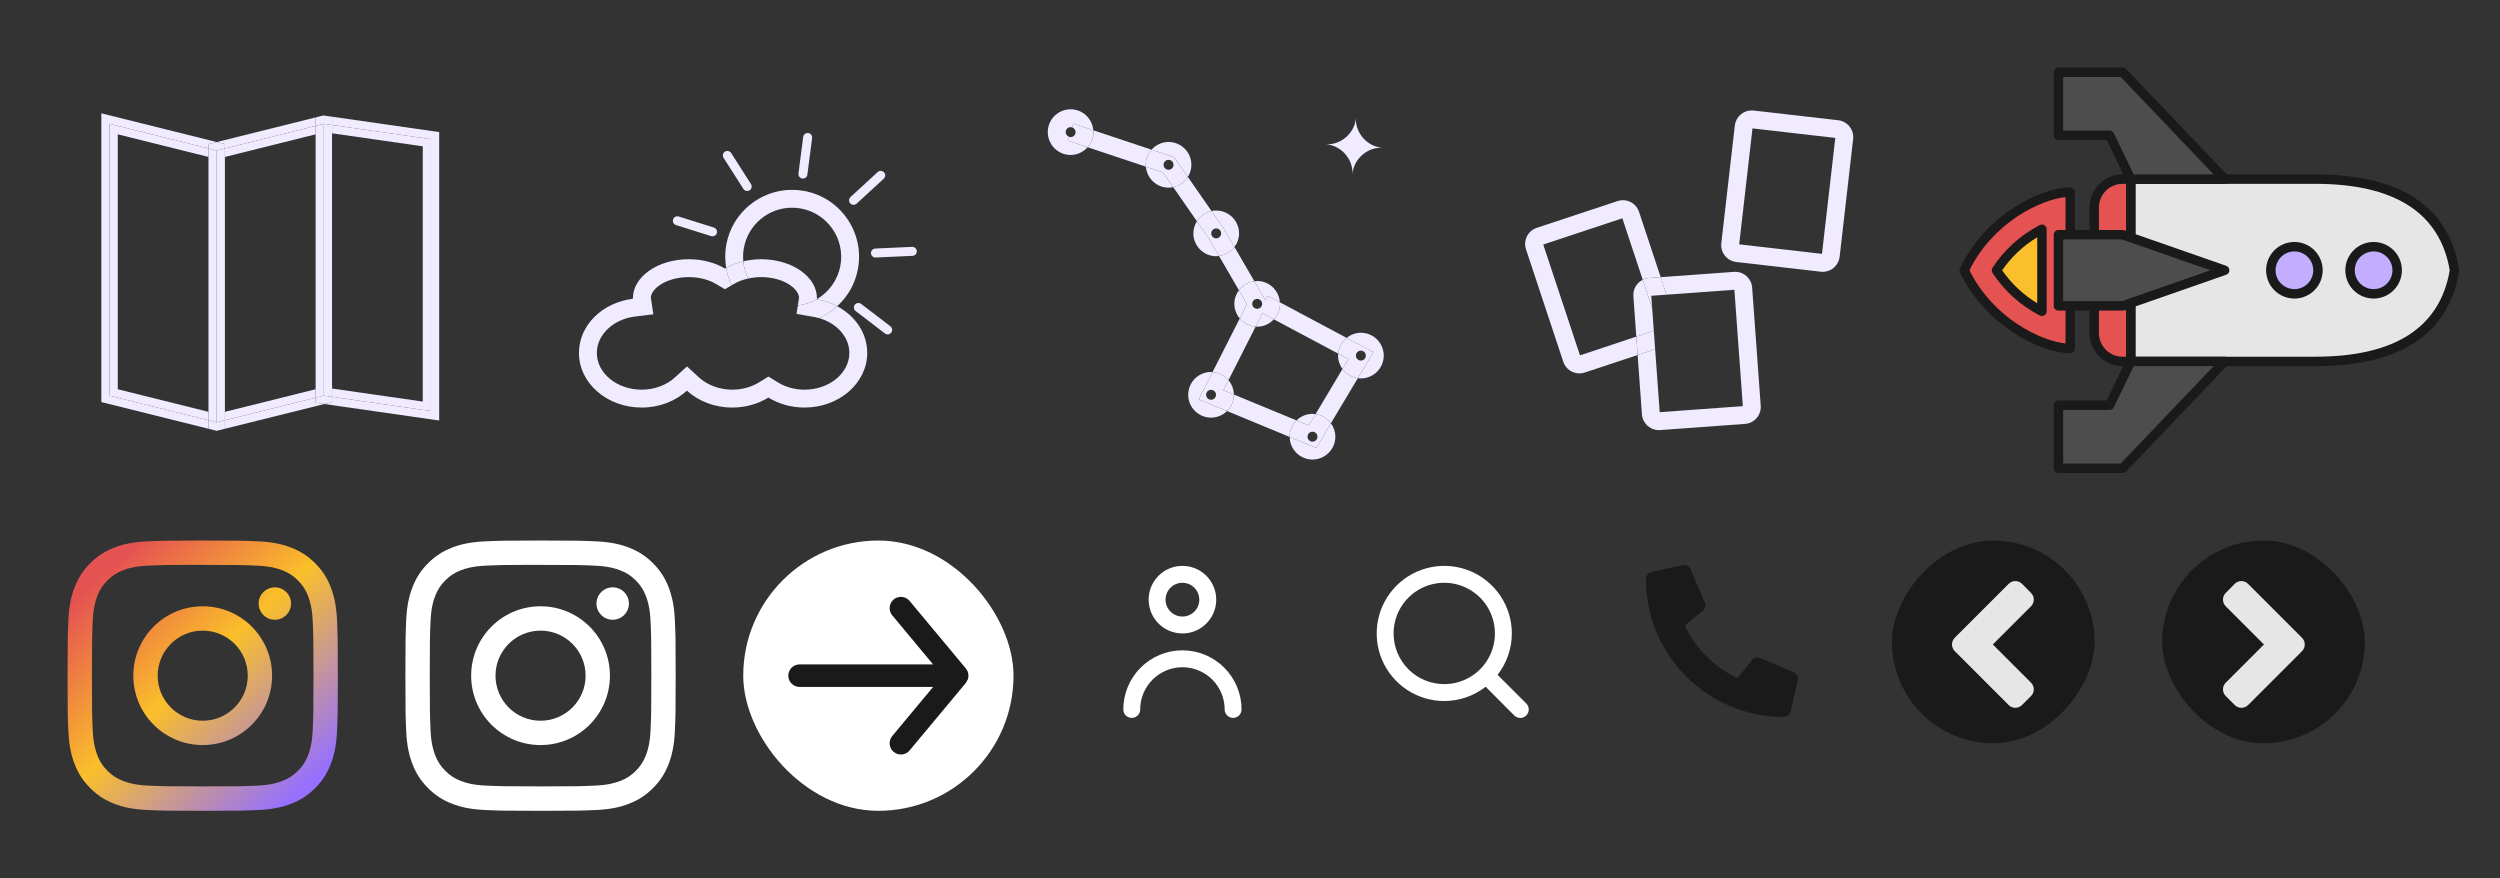 <svg width="370" height="130" viewBox="0 0 370 130" fill="none" xmlns="http://www.w3.org/2000/svg">
<rect x="0" y="0" width="370" height="130" fill="#333333" stroke="none"/>
<path d="M16.215 58.558V18.327L30.855 21.974V21.326L32.071 21.024L14.999 16.771V59.509L30.855 63.457V62.203L16.215 58.558Z" fill="#F0EBFF"/>
<path d="M17.431 57.608V19.882L30.855 23.227V21.974L16.215 18.327V58.558L30.855 62.203V60.951L17.431 57.608Z" fill="#F0EBFF"/>
<path d="M46.712 59.61V58.861L33.287 62.203V63.457L47.989 59.795L46.712 59.61Z" fill="#F0EBFF"/>
<path d="M33.288 21.974L46.712 18.629V17.377L32.071 21.024L33.288 21.326V21.974Z" fill="#F0EBFF"/>
<path d="M32.071 62.508L30.855 62.203V63.457L32.071 63.76L33.287 63.457V62.203L32.071 62.508Z" fill="#F0EBFF"/>
<path d="M30.855 21.974L32.071 22.276L33.287 21.974V21.326L32.071 21.024L30.855 21.326V21.974Z" fill="#F0EBFF"/>
<path d="M30.855 21.974V23.227V60.951V62.203L32.071 62.508V22.276L30.855 21.974Z" fill="#F0EBFF"/>
<path d="M46.712 19.882V18.629L33.287 21.974V23.227L46.712 19.882Z" fill="#F0EBFF"/>
<path d="M33.287 60.951V62.203L46.712 58.861V57.608L33.287 60.951Z" fill="#F0EBFF"/>
<path d="M33.288 23.227V21.974L32.071 22.276V62.508L33.288 62.203V60.951V23.227Z" fill="#F0EBFF"/>
<path d="M63.784 20.602V60.834L49.145 58.732V59.509L47.99 59.795L65.001 62.236V19.548L49.145 17.273V18.501L63.784 20.602Z" fill="#F0EBFF"/>
<path d="M49.144 58.732L47.928 58.558L46.712 58.861V59.61L47.99 59.795L49.144 59.509V58.732Z" fill="#F0EBFF"/>
<path d="M47.928 18.327L49.144 18.501V17.273L47.865 17.089L46.712 17.377V18.629L47.928 18.327Z" fill="#F0EBFF"/>
<path d="M47.928 18.327L46.712 18.629V19.882V57.608V58.861L47.928 58.558V18.327Z" fill="#F0EBFF"/>
<path d="M62.569 21.657V59.431L49.145 57.503V58.732L63.784 60.834V20.602L49.145 18.501V19.729L62.569 21.657Z" fill="#F0EBFF"/>
<path d="M49.144 58.732V57.503V19.729V18.501L47.928 18.327V58.558L49.144 58.732Z" fill="#F0EBFF"/>
<path d="M123.902 45.321C123.102 46.048 122.19 46.643 121.198 47.077C123.848 47.816 125.704 49.888 125.704 52.23C125.704 55.23 122.729 57.671 119.072 57.671C117.637 57.671 116.267 57.295 115.112 56.584L113.726 55.731L112.339 56.584C111.183 57.296 109.812 57.671 108.375 57.671C106.501 57.671 104.709 57.013 103.458 55.866L101.673 54.229L99.885 55.864C98.628 57.013 96.835 57.672 94.965 57.672C91.307 57.672 88.331 55.231 88.331 52.231C88.331 49.55 90.765 47.235 93.991 46.846L96.694 46.52L96.321 44.027C96.439 42.58 98.802 41.011 101.938 41.011C103.425 41.011 104.848 41.367 105.946 42.015L107.293 42.81L108.281 42.224C107.898 41.411 107.626 40.545 107.474 39.644C107.415 39.677 107.346 39.702 107.289 39.735C105.846 38.884 103.978 38.365 101.937 38.365C97.371 38.365 93.669 40.949 93.669 44.139C93.669 44.164 93.669 44.193 93.672 44.218C89.158 44.763 85.684 48.141 85.684 52.231C85.684 56.697 89.836 60.318 94.964 60.318C97.601 60.318 99.982 59.357 101.668 57.817C103.355 59.363 105.736 60.318 108.373 60.318C110.368 60.318 112.213 59.768 113.724 58.838C115.236 59.768 117.081 60.318 119.071 60.318C124.195 60.318 128.349 56.698 128.349 52.231C128.349 49.302 126.57 46.74 123.902 45.321Z" fill="#F0EBFF"/>
<path d="M118.26 44.057L118.081 45.213C119.095 45.096 120.053 44.772 120.902 44.274C120.908 44.228 120.91 44.184 120.91 44.139C120.91 40.949 117.208 38.365 112.641 38.365C111.717 38.365 110.837 38.483 110.009 38.677C110.09 39.562 110.336 40.421 110.735 41.223C111.343 41.09 111.983 41.01 112.641 41.01C115.791 41.009 118.162 42.591 118.26 44.057Z" fill="#F0EBFF"/>
<path d="M110.095 36.691C110.728 33.244 113.727 30.741 117.225 30.741C117.665 30.741 118.11 30.782 118.549 30.863C122.486 31.586 125.101 35.379 124.377 39.316C123.983 41.458 122.674 43.234 120.902 44.273C120.902 44.281 120.902 44.289 120.902 44.296C121.982 44.484 122.993 44.836 123.902 45.32C125.45 43.911 126.571 42.01 126.978 39.794C127.967 34.413 124.407 29.249 119.026 28.26C118.42 28.149 117.818 28.095 117.223 28.095C112.536 28.095 108.369 31.437 107.491 36.213C107.276 37.381 107.288 38.535 107.474 39.642C108.223 39.221 109.077 38.894 110.008 38.676C109.949 38.022 109.972 37.356 110.095 36.691Z" fill="#F0EBFF"/>
<path d="M108.64 42.01C109.247 41.65 109.965 41.391 110.735 41.222C110.336 40.42 110.091 39.561 110.009 38.676C109.079 38.895 108.225 39.222 107.476 39.642C107.626 40.543 107.899 41.409 108.283 42.223L108.64 42.01Z" fill="#F0EBFF"/>
<path d="M120.902 44.273C120.053 44.771 119.095 45.096 118.081 45.212L117.886 46.458L120.449 46.903C120.705 46.948 120.953 47.008 121.198 47.076C122.19 46.642 123.102 46.048 123.902 45.32C122.992 44.836 121.981 44.484 120.901 44.296C120.902 44.289 120.901 44.281 120.902 44.273Z" fill="#F0EBFF"/>
<path d="M100.05 33.311L105.256 34.945C105.607 35.054 105.98 34.859 106.09 34.509C106.2 34.158 106.005 33.785 105.654 33.675L100.448 32.042C100.098 31.932 99.724 32.127 99.614 32.478C99.504 32.828 99.698 33.202 100.05 33.311Z" fill="#F0EBFF"/>
<path d="M110.025 27.959C110.223 28.27 110.635 28.36 110.944 28.162C111.254 27.964 111.344 27.553 111.146 27.243L108.209 22.646C108.01 22.337 107.599 22.246 107.29 22.444C106.98 22.641 106.889 23.053 107.088 23.363L110.025 27.959Z" fill="#F0EBFF"/>
<path d="M118.743 26.42C119.107 26.468 119.441 26.211 119.489 25.846L120.194 20.435C120.241 20.071 119.984 19.738 119.62 19.689C119.256 19.642 118.921 19.899 118.874 20.263L118.17 25.674C118.121 26.039 118.38 26.372 118.743 26.42Z" fill="#F0EBFF"/>
<path d="M126.777 30.139L130.794 26.446C131.064 26.198 131.081 25.777 130.833 25.507C130.584 25.236 130.164 25.218 129.894 25.467L125.876 29.159C125.605 29.409 125.589 29.828 125.836 30.099C126.084 30.37 126.505 30.388 126.777 30.139Z" fill="#F0EBFF"/>
<path d="M134.99 36.536L129.54 36.782C129.172 36.798 128.889 37.11 128.904 37.477C128.921 37.844 129.233 38.128 129.6 38.112L135.05 37.865C135.416 37.849 135.7 37.537 135.685 37.17C135.668 36.804 135.357 36.52 134.99 36.536Z" fill="#F0EBFF"/>
<path d="M127.446 44.977C127.154 44.753 126.737 44.81 126.513 45.101C126.289 45.392 126.346 45.811 126.638 46.035L130.972 49.35C131.263 49.572 131.681 49.516 131.906 49.224C132.128 48.934 132.072 48.515 131.78 48.291L127.446 44.977Z" fill="#F0EBFF"/>
<path d="M158.223 20.243C157.931 20.145 157.717 19.878 157.717 19.554C157.717 19.149 158.047 18.82 158.452 18.82C158.533 18.82 158.608 18.842 158.681 18.866L158.87 18.299L161.804 19.278C161.662 17.545 160.222 16.174 158.452 16.174C156.587 16.174 155.071 17.69 155.071 19.554C155.071 21.419 156.587 22.935 158.452 22.935C159.456 22.935 160.349 22.486 160.969 21.788L158.033 20.808L158.223 20.243Z" fill="#F0EBFF"/>
<path d="M169.593 24.667C169.737 26.4 171.176 27.772 172.945 27.772C173.181 27.772 173.412 27.748 173.634 27.701L172.109 25.508L169.593 24.667Z" fill="#F0EBFF"/>
<path d="M175.801 26.184C176.129 25.663 176.326 25.052 176.326 24.391C176.326 22.526 174.809 21.01 172.946 21.01C171.941 21.01 171.048 21.459 170.429 22.157L173.782 23.276L175.801 26.184Z" fill="#F0EBFF"/>
<path d="M182.7 36.553C183.122 35.99 183.38 35.297 183.38 34.541C183.38 32.676 181.863 31.16 179.999 31.16C179.762 31.16 179.531 31.186 179.307 31.232L181.143 33.876L182.7 36.553Z" fill="#F0EBFF"/>
<path d="M177.144 32.75C176.816 33.271 176.619 33.882 176.619 34.541C176.619 36.405 178.135 37.921 180 37.921C180.141 37.921 180.275 37.897 180.411 37.88L178.883 35.252L177.144 32.75Z" fill="#F0EBFF"/>
<path d="M188.531 47.262L186.839 46.361L185.841 48.328C185.915 48.333 185.985 48.349 186.061 48.349C187.039 48.349 187.913 47.927 188.531 47.262Z" fill="#F0EBFF"/>
<path d="M183.362 42.956C182.94 43.521 182.682 44.212 182.682 44.968C182.682 45.794 182.991 46.541 183.483 47.128L184.557 45.012L183.362 42.956Z" fill="#F0EBFF"/>
<path d="M187.665 43.802L189.42 44.738C189.298 42.984 187.847 41.589 186.061 41.589C185.921 41.589 185.786 41.614 185.65 41.631L187.305 44.477L187.665 43.802Z" fill="#F0EBFF"/>
<path d="M181.062 57.752L182.612 58.392C182.603 57.582 182.3 56.848 181.814 56.27L181.062 57.752Z" fill="#F0EBFF"/>
<path d="M179.455 55.071C179.38 55.066 179.309 55.049 179.234 55.049C177.37 55.049 175.854 56.565 175.854 58.429C175.854 60.293 177.37 61.81 179.234 61.81C180.155 61.81 180.99 61.438 181.6 60.838L177.408 59.106L179.455 55.071Z" fill="#F0EBFF"/>
<path d="M191.884 62.222L193.7 62.972L194.7 61.297C194.552 61.277 194.404 61.251 194.25 61.251C193.329 61.25 192.495 61.622 191.884 62.222Z" fill="#F0EBFF"/>
<path d="M190.873 64.668C190.893 66.514 192.399 68.011 194.25 68.011C196.115 68.011 197.632 66.494 197.632 64.63C197.632 63.886 197.383 63.205 196.974 62.646L194.8 66.29L190.873 64.668Z" fill="#F0EBFF"/>
<path d="M201.413 49.248C200.612 49.248 199.885 49.539 199.305 50.007L203.259 52.115L200.963 55.964C201.111 55.983 201.258 56.009 201.413 56.009C203.277 56.009 204.794 54.492 204.794 52.628C204.794 50.764 203.277 49.248 201.413 49.248Z" fill="#F0EBFF"/>
<path d="M198.688 54.612L199.565 53.143L198.061 52.341C198.053 52.437 198.032 52.53 198.032 52.628C198.032 53.371 198.28 54.053 198.688 54.612Z" fill="#F0EBFF"/>
<path d="M200.161 25.817C200.294 23.64 202.22 21.864 204.381 21.864C204.462 21.864 204.543 21.866 204.623 21.871C202.366 21.732 200.538 19.665 200.677 17.407C200.543 19.583 198.617 21.36 196.456 21.36C196.375 21.36 196.294 21.358 196.214 21.353C198.472 21.493 200.299 23.559 200.161 25.817Z" fill="#F0EBFF"/>
<path d="M191.883 62.222L182.611 58.392C182.611 58.405 182.615 58.415 182.615 58.428C182.615 59.371 182.225 60.223 181.6 60.837L190.873 64.668C190.873 64.654 190.869 64.643 190.869 64.63C190.869 63.687 191.259 62.836 191.883 62.222Z" fill="#F0EBFF"/>
<path d="M198.687 54.612L194.699 61.296C195.633 61.422 196.444 61.92 196.974 62.646L200.962 55.964C200.03 55.838 199.219 55.339 198.687 54.612Z" fill="#F0EBFF"/>
<path d="M170.428 22.157L161.805 19.279C161.813 19.372 161.833 19.461 161.833 19.555C161.833 20.415 161.501 21.192 160.97 21.79L169.594 24.668C169.586 24.575 169.565 24.486 169.565 24.392C169.565 23.531 169.898 22.754 170.428 22.157Z" fill="#F0EBFF"/>
<path d="M188.531 47.262L198.061 52.341C198.142 51.398 198.606 50.569 199.304 50.008L189.42 44.738C189.426 44.816 189.443 44.89 189.443 44.969C189.444 45.855 189.093 46.658 188.531 47.262Z" fill="#F0EBFF"/>
<path d="M179.308 31.232L175.801 26.183C175.319 26.947 174.548 27.511 173.635 27.7L177.144 32.75C177.625 31.986 178.396 31.423 179.308 31.232Z" fill="#F0EBFF"/>
<path d="M181.813 56.269L185.841 48.328C184.894 48.266 184.059 47.815 183.483 47.129L179.454 55.071C180.403 55.133 181.238 55.583 181.813 56.269Z" fill="#F0EBFF"/>
<path d="M185.652 41.63L182.7 36.553C182.162 37.274 181.347 37.765 180.41 37.88L183.361 42.956C183.901 42.237 184.715 41.745 185.652 41.63Z" fill="#F0EBFF"/>
<path d="M161.806 19.279L158.871 18.3L158.683 18.867C158.974 18.964 159.188 19.232 159.188 19.555C159.188 19.96 158.858 20.29 158.453 20.29C158.372 20.29 158.297 20.268 158.224 20.243L158.035 20.809L160.971 21.789C161.502 21.192 161.835 20.414 161.835 19.554C161.834 19.46 161.813 19.371 161.806 19.279Z" fill="#F0EBFF"/>
<path d="M175.801 26.184L173.781 23.276L170.428 22.157C169.897 22.754 169.564 23.531 169.564 24.391C169.564 24.485 169.585 24.574 169.593 24.667L172.11 25.508L173.635 27.701C174.548 27.511 175.319 26.948 175.801 26.184ZM172.946 25.126C172.541 25.126 172.211 24.796 172.211 24.391C172.211 23.986 172.541 23.656 172.946 23.656C173.351 23.656 173.681 23.986 173.681 24.391C173.681 24.796 173.351 25.126 172.946 25.126Z" fill="#F0EBFF"/>
<path d="M182.7 36.553L181.143 33.876L179.307 31.232C178.395 31.423 177.624 31.986 177.144 32.75L178.882 35.252L180.409 37.88C181.347 37.765 182.162 37.274 182.7 36.553ZM180 35.276C179.595 35.276 179.266 34.946 179.266 34.542C179.266 34.137 179.595 33.807 180 33.807C180.405 33.807 180.735 34.137 180.735 34.542C180.735 34.946 180.405 35.276 180 35.276Z" fill="#F0EBFF"/>
<path d="M185.842 48.328L186.841 46.361L188.532 47.262C189.094 46.658 189.444 45.855 189.444 44.968C189.444 44.889 189.426 44.815 189.421 44.737L187.666 43.801L187.307 44.475L185.653 41.629C184.716 41.745 183.902 42.236 183.362 42.955L184.557 45.011L183.484 47.127C184.059 47.815 184.894 48.266 185.842 48.328ZM186.063 44.234C186.469 44.234 186.798 44.563 186.798 44.968C186.798 45.374 186.469 45.704 186.063 45.704C185.658 45.704 185.328 45.374 185.328 44.968C185.328 44.563 185.658 44.234 186.063 44.234Z" fill="#F0EBFF"/>
<path d="M182.615 58.428C182.615 58.415 182.612 58.405 182.612 58.392L181.061 57.751L181.814 56.268C181.239 55.583 180.403 55.132 179.455 55.07L177.408 59.105L181.6 60.837C182.225 60.223 182.615 59.371 182.615 58.428ZM179.235 59.163C178.83 59.163 178.5 58.834 178.5 58.428C178.5 58.023 178.83 57.694 179.235 57.694C179.64 57.694 179.969 58.023 179.969 58.428C179.969 58.834 179.64 59.163 179.235 59.163Z" fill="#F0EBFF"/>
<path d="M194.7 61.296L193.699 62.972L191.883 62.221C191.259 62.835 190.869 63.686 190.869 64.629C190.869 64.642 190.873 64.653 190.873 64.667L194.8 66.289L196.974 62.645C196.443 61.92 195.633 61.422 194.7 61.296ZM194.25 65.365C193.845 65.365 193.515 65.035 193.515 64.63C193.515 64.225 193.845 63.896 194.25 63.896C194.655 63.896 194.985 64.225 194.985 64.63C194.985 65.035 194.655 65.365 194.25 65.365Z" fill="#F0EBFF"/>
<path d="M199.304 50.007C198.606 50.569 198.142 51.397 198.061 52.34L199.564 53.142L198.688 54.611C199.219 55.338 200.029 55.837 200.962 55.963L203.259 52.114L199.304 50.007ZM201.412 53.364C201.007 53.364 200.677 53.034 200.677 52.628C200.677 52.223 201.007 51.894 201.412 51.894C201.818 51.894 202.148 52.223 202.148 52.628C202.148 53.034 201.818 53.364 201.412 53.364Z" fill="#F0EBFF"/>
<path d="M233.836 52.591L228.4 36.19L240.108 32.308L243.124 41.408C243.41 41.264 243.729 41.17 244.068 41.147L245.783 41.021L242.579 31.355C242.228 30.297 241.245 29.628 240.189 29.628C239.927 29.628 239.66 29.67 239.397 29.757L227.447 33.719C226.126 34.157 225.41 35.581 225.849 36.901L231.362 53.537C231.713 54.595 232.696 55.264 233.752 55.264C234.015 55.264 234.282 55.223 234.544 55.135L242.37 52.541L242.172 49.822L233.836 52.591Z" fill="#F0EBFF"/>
<path d="M243.124 41.408C242.24 41.85 241.663 42.792 241.739 43.841L242.173 49.822L244.763 48.961L244.522 45.625L243.124 41.408Z" fill="#F0EBFF"/>
<path d="M259.318 42.565C259.223 41.238 258.117 40.228 256.807 40.228C256.747 40.228 256.685 40.23 256.624 40.235L245.782 41.022L246.641 43.613L256.689 42.884L257.939 60.109L245.637 61.004L244.96 51.684L242.37 52.543L243.007 61.322C243.103 62.647 244.208 63.659 245.515 63.659C245.576 63.659 245.638 63.656 245.7 63.652L258.257 62.739C259.644 62.64 260.687 61.434 260.587 60.045L259.318 42.565Z" fill="#F0EBFF"/>
<path d="M244.763 48.962L242.173 49.822L242.37 52.542L244.961 51.683L244.763 48.962Z" fill="#F0EBFF"/>
<path d="M243.124 41.408L244.522 45.625L244.388 43.776L246.643 43.612L245.784 41.02L244.069 41.146C243.729 41.171 243.411 41.264 243.124 41.408Z" fill="#F0EBFF"/>
<path d="M259.368 19.003L271.623 20.411L269.654 37.569L257.399 36.163L259.368 19.003ZM259.254 16.343C257.991 16.343 256.901 17.291 256.754 18.575L254.755 35.987C254.597 37.368 255.588 38.618 256.97 38.776L269.479 40.212C269.576 40.223 269.674 40.228 269.769 40.228C271.031 40.228 272.12 39.28 272.267 37.996L274.266 20.584C274.425 19.203 273.433 17.954 272.052 17.796L259.544 16.36C259.447 16.348 259.35 16.343 259.254 16.343Z" fill="#F0EBFF"/>
<path d="M342.674 53.49H315.35V26.511L342.674 26.511C351.978 26.511 361.494 29.186 363.256 40C361.494 50.814 351.978 53.49 342.674 53.49Z" fill="#E6E6E6"/>
<path d="M314.653 53.49V26.511C314.653 26.326 314.726 26.148 314.857 26.017C314.988 25.886 315.165 25.813 315.35 25.813L342.675 25.813C355.268 25.813 362.426 30.55 363.954 39.889C363.966 39.962 363.966 40.038 363.954 40.112C362.433 49.45 355.278 54.187 342.675 54.187H315.35C315.165 54.187 314.988 54.114 314.857 53.983C314.726 53.852 314.653 53.675 314.653 53.49ZM316.048 27.208V52.792H342.675C354.431 52.792 361.114 48.487 362.559 40C361.114 31.513 354.431 27.208 342.675 27.208L316.048 27.208Z" fill="#1A1A1A"/>
<path d="M315.351 26.511V53.49H314.133C313.023 53.49 311.958 53.049 311.173 52.264C310.388 51.478 309.947 50.414 309.947 49.304V30.697C309.947 29.586 310.388 28.522 311.173 27.737C311.958 26.952 313.023 26.511 314.133 26.511H315.351Z" fill="#E55252"/>
<path d="M309.25 49.304V30.697C309.25 29.401 309.765 28.159 310.68 27.243C311.596 26.327 312.838 25.813 314.134 25.813H315.351C315.536 25.813 315.714 25.886 315.844 26.017C315.975 26.148 316.049 26.326 316.049 26.511V53.49C316.049 53.675 315.975 53.852 315.844 53.983C315.714 54.114 315.536 54.187 315.351 54.187H314.134C313.492 54.187 312.857 54.061 312.265 53.816C311.672 53.57 311.134 53.21 310.68 52.757C310.227 52.303 309.867 51.765 309.622 51.172C309.376 50.58 309.25 49.945 309.25 49.304ZM314.653 27.208H314.134C313.209 27.208 312.321 27.576 311.667 28.23C311.013 28.884 310.645 29.771 310.645 30.697V49.304C310.645 50.229 311.013 51.116 311.667 51.77C312.321 52.424 313.209 52.792 314.134 52.792H314.653V27.208Z" fill="#1A1A1A"/>
<path d="M306.396 51.571C302.385 51.571 294.421 47.79 290.699 40C294.421 32.211 302.385 28.429 306.396 28.429V51.571Z" fill="#E55252"/>
<path d="M290 40C290.001 39.896 290.025 39.794 290.07 39.7C291.858 36.026 294.623 32.916 298.062 30.71C300.936 28.848 304.051 27.735 306.399 27.735C306.584 27.735 306.761 27.808 306.892 27.939C307.023 28.07 307.097 28.247 307.097 28.433V51.574C307.097 51.759 307.023 51.937 306.892 52.068C306.761 52.199 306.584 52.272 306.399 52.272C301.951 52.272 293.802 48.114 290.073 40.303C290.026 40.209 290.001 40.105 290 40ZM305.698 29.165C302.066 29.556 295.055 32.814 291.476 40C295.058 47.186 302.07 50.444 305.698 50.835V29.165Z" fill="#1A1A1A"/>
<path d="M295.48 40C296.636 38.226 298.234 36.784 300.116 35.814V44.186C298.234 43.216 296.636 41.774 295.48 40Z" fill="#FABF2A"/>
<path d="M295.48 40C297.157 37.426 299.476 35.334 302.209 33.93V46.07C299.476 44.666 297.157 42.574 295.48 40Z" fill="#FABF2A"/>
<path d="M294.783 40C294.783 39.866 294.822 39.736 294.894 39.623C296.641 36.949 299.052 34.773 301.892 33.309C301.998 33.255 302.117 33.229 302.236 33.233C302.356 33.238 302.472 33.273 302.574 33.335C302.675 33.398 302.76 33.485 302.818 33.589C302.876 33.693 302.907 33.811 302.907 33.93V46.07C302.907 46.19 302.877 46.308 302.818 46.412C302.76 46.517 302.675 46.605 302.573 46.667C302.47 46.729 302.354 46.764 302.234 46.769C302.114 46.773 301.995 46.746 301.889 46.691C299.046 45.228 296.633 43.053 294.884 40.377C294.815 40.263 294.78 40.133 294.783 40ZM301.512 35.116C299.456 36.36 297.686 38.025 296.318 40C297.686 41.975 299.456 43.64 301.512 44.884V35.116Z" fill="#1A1A1A"/>
<path d="M304.652 10.698H314.165L329.256 26.51H315.351L312.222 20.029H304.652V10.698Z" fill="#4D4D4D"/>
<path d="M303.954 20.029V10.698C303.954 10.513 304.028 10.335 304.159 10.204C304.289 10.073 304.467 10 304.652 10L314.165 10C314.259 10 314.353 10.019 314.44 10.056C314.527 10.093 314.605 10.148 314.671 10.216L329.768 26.029C329.863 26.128 329.926 26.252 329.95 26.387C329.974 26.521 329.958 26.66 329.904 26.785C329.851 26.911 329.761 27.018 329.647 27.093C329.533 27.168 329.399 27.208 329.262 27.208H315.361C315.23 27.208 315.102 27.171 314.991 27.101C314.88 27.032 314.79 26.932 314.733 26.814L311.793 20.727H304.652C304.467 20.727 304.289 20.653 304.159 20.522C304.028 20.392 303.954 20.214 303.954 20.029ZM305.35 11.395V19.331H312.222C312.353 19.331 312.481 19.369 312.592 19.438C312.703 19.508 312.793 19.608 312.85 19.726L315.79 25.813H327.623L313.865 11.395L305.35 11.395Z" fill="#1A1A1A"/>
<path d="M304.652 69.302H314.165L329.256 53.49H315.351L312.222 59.971H304.652V69.302Z" fill="#4D4D4D"/>
<path d="M303.954 69.302V59.971C303.954 59.786 304.028 59.608 304.158 59.478C304.289 59.347 304.467 59.273 304.652 59.273H311.782L314.723 53.186C314.78 53.068 314.869 52.968 314.98 52.899C315.091 52.829 315.219 52.792 315.351 52.792H329.252C329.388 52.792 329.522 52.832 329.636 52.907C329.75 52.982 329.84 53.089 329.894 53.215C329.948 53.34 329.963 53.479 329.939 53.613C329.915 53.748 329.852 53.872 329.758 53.971L314.67 69.784C314.605 69.852 314.527 69.907 314.44 69.944C314.353 69.981 314.259 70 314.164 70H304.652C304.467 70 304.289 69.927 304.158 69.796C304.028 69.665 303.954 69.487 303.954 69.302ZM305.349 60.669V68.605H313.864L327.623 54.187H315.787L312.846 60.274C312.789 60.392 312.7 60.492 312.589 60.562C312.478 60.632 312.349 60.669 312.218 60.669H305.349Z" fill="#1A1A1A"/>
<path d="M329.251 40L314.16 34.736H304.651V45.267H314.164L329.251 40Z" fill="#4D4D4D"/>
<path d="M303.954 45.264V34.736C303.954 34.551 304.027 34.374 304.158 34.243C304.289 34.112 304.466 34.038 304.651 34.038L314.164 34.038C314.243 34.038 314.32 34.051 314.394 34.077L329.482 39.341C329.619 39.388 329.738 39.477 329.822 39.595C329.906 39.714 329.951 39.855 329.951 40C329.951 40.145 329.906 40.287 329.822 40.405C329.738 40.523 329.619 40.612 329.482 40.659L314.394 45.93C314.32 45.956 314.243 45.969 314.164 45.969H304.651C304.559 45.969 304.468 45.95 304.383 45.915C304.298 45.879 304.221 45.827 304.156 45.762C304.091 45.696 304.04 45.619 304.005 45.533C303.97 45.448 303.953 45.356 303.954 45.264ZM305.349 35.43V44.566H314.046L327.134 40L314.046 35.434L305.349 35.43Z" fill="#1A1A1A"/>
<path d="M347.805 40C347.805 41.926 349.367 43.488 351.294 43.488C353.22 43.488 354.782 41.926 354.782 40C354.782 38.073 353.22 36.512 351.294 36.512C349.367 36.512 347.805 38.073 347.805 40Z" fill="#C3ADFF"/>
<path d="M347.108 40C347.108 39.172 347.354 38.363 347.814 37.674C348.274 36.986 348.928 36.449 349.692 36.133C350.457 35.816 351.299 35.733 352.111 35.894C352.923 36.056 353.669 36.455 354.254 37.04C354.84 37.626 355.239 38.371 355.4 39.183C355.562 39.995 355.479 40.837 355.162 41.602C354.845 42.367 354.308 43.021 353.62 43.481C352.932 43.941 352.122 44.186 351.294 44.186C350.184 44.186 349.119 43.745 348.334 42.96C347.549 42.175 347.108 41.11 347.108 40ZM354.085 40C354.085 39.448 353.921 38.908 353.615 38.45C353.308 37.991 352.872 37.633 352.362 37.422C351.852 37.211 351.291 37.155 350.75 37.263C350.209 37.371 349.711 37.636 349.321 38.027C348.931 38.417 348.665 38.914 348.557 39.456C348.45 39.997 348.505 40.558 348.716 41.068C348.927 41.578 349.285 42.014 349.744 42.32C350.203 42.627 350.742 42.791 351.294 42.791C352.035 42.791 352.744 42.497 353.268 41.973C353.791 41.45 354.085 40.74 354.085 40Z" fill="#1A1A1A"/>
<path d="M336.082 40C336.082 41.926 337.644 43.488 339.57 43.488C341.497 43.488 343.059 41.926 343.059 40C343.059 38.073 341.497 36.512 339.57 36.512C337.644 36.512 336.082 38.073 336.082 40Z" fill="#C3ADFF"/>
<path d="M335.385 40C335.385 39.172 335.63 38.363 336.09 37.674C336.55 36.986 337.204 36.449 337.969 36.133C338.734 35.816 339.575 35.733 340.387 35.894C341.199 36.056 341.945 36.455 342.531 37.04C343.116 37.626 343.515 38.371 343.676 39.183C343.838 39.995 343.755 40.837 343.438 41.602C343.121 42.367 342.585 43.021 341.896 43.481C341.208 43.941 340.399 44.186 339.571 44.186C338.461 44.186 337.396 43.745 336.611 42.96C335.826 42.175 335.385 41.11 335.385 40ZM342.361 40C342.361 39.448 342.198 38.908 341.891 38.45C341.585 37.991 341.149 37.633 340.639 37.422C340.129 37.211 339.568 37.155 339.026 37.263C338.485 37.371 337.988 37.636 337.597 38.027C337.207 38.417 336.941 38.914 336.834 39.456C336.726 39.997 336.781 40.558 336.993 41.068C337.204 41.578 337.561 42.014 338.02 42.32C338.479 42.627 339.019 42.791 339.571 42.791C340.311 42.791 341.021 42.497 341.544 41.973C342.067 41.45 342.361 40.74 342.361 40Z" fill="#1A1A1A"/>
<path d="M30.002 80C24.57 80 23.888 80.024 21.755 80.121C19.626 80.218 18.172 80.555 16.901 81.05C15.585 81.561 14.47 82.244 13.358 83.356C12.245 84.468 11.562 85.584 11.05 86.899C10.554 88.171 10.216 89.625 10.12 91.753C10.025 93.886 10 94.568 10 100C10 105.432 10.024 106.111 10.121 108.245C10.219 110.374 10.556 111.827 11.05 113.099C11.561 114.414 12.245 115.53 13.357 116.642C14.468 117.754 15.584 118.439 16.898 118.95C18.171 119.445 19.625 119.782 21.753 119.879C23.887 119.976 24.568 120 29.999 120C35.431 120 36.111 119.976 38.244 119.879C40.373 119.782 41.828 119.445 43.101 118.95C44.416 118.439 45.53 117.754 46.641 116.642C47.754 115.53 48.437 114.414 48.95 113.099C49.441 111.827 49.779 110.373 49.879 108.245C49.975 106.112 50 105.432 50 100C50 94.568 49.975 93.887 49.879 91.753C49.779 89.624 49.441 88.171 48.95 86.899C48.437 85.584 47.754 84.468 46.641 83.356C45.529 82.244 44.416 81.56 43.1 81.05C41.825 80.555 40.37 80.218 38.241 80.121C36.108 80.024 35.429 80 29.995 80H30.002ZM28.207 83.604C28.74 83.603 29.334 83.604 30.002 83.604C35.342 83.604 35.974 83.623 38.083 83.719C40.033 83.808 41.092 84.134 41.797 84.408C42.73 84.77 43.395 85.204 44.095 85.904C44.795 86.604 45.228 87.27 45.592 88.204C45.865 88.908 46.192 89.966 46.28 91.916C46.376 94.025 46.397 94.658 46.397 99.995C46.397 105.333 46.376 105.966 46.28 108.075C46.191 110.024 45.865 111.083 45.592 111.787C45.229 112.72 44.795 113.385 44.095 114.085C43.395 114.785 42.73 115.218 41.797 115.58C41.093 115.855 40.033 116.18 38.083 116.27C35.975 116.365 35.342 116.386 30.002 116.386C24.661 116.386 24.028 116.365 21.92 116.27C19.97 116.18 18.912 115.854 18.206 115.58C17.273 115.217 16.606 114.784 15.906 114.084C15.206 113.384 14.773 112.719 14.41 111.785C14.136 111.081 13.81 110.023 13.721 108.073C13.625 105.965 13.606 105.331 13.606 99.99C13.606 94.65 13.625 94.02 13.721 91.911C13.81 89.961 14.136 88.903 14.41 88.198C14.772 87.264 15.206 86.598 15.906 85.898C16.606 85.198 17.273 84.765 18.206 84.401C18.911 84.126 19.97 83.801 21.92 83.712C23.765 83.628 24.48 83.603 28.207 83.599V83.604ZM40.678 86.925C39.352 86.925 38.278 87.999 38.278 89.324C38.278 90.649 39.352 91.724 40.678 91.724C42.002 91.724 43.078 90.649 43.078 89.324C43.078 87.999 42.002 86.924 40.678 86.924V86.925ZM30.002 89.729C24.33 89.729 19.731 94.328 19.731 100C19.731 105.672 24.33 110.269 30.002 110.269C35.674 110.269 40.271 105.672 40.271 100C40.271 94.328 35.673 89.729 30.001 89.729H30.002ZM30.002 93.333C33.683 93.333 36.668 96.318 36.668 100C36.668 103.682 33.683 106.667 30.002 106.667C26.32 106.667 23.335 103.682 23.335 100C23.335 96.318 26.32 93.333 30.002 93.333Z" fill="url(#paint0_linear_89_5)"/>
<path d="M80.002 80C74.57 80 73.888 80.024 71.755 80.121C69.626 80.218 68.173 80.555 66.901 81.05C65.585 81.561 64.47 82.244 63.358 83.356C62.245 84.468 61.562 85.584 61.05 86.899C60.554 88.171 60.216 89.625 60.12 91.753C60.025 93.886 60 94.568 60 100C60 105.432 60.024 106.111 60.121 108.245C60.219 110.374 60.556 111.827 61.05 113.099C61.561 114.414 62.245 115.53 63.357 116.642C64.468 117.754 65.584 118.439 66.898 118.95C68.171 119.445 69.625 119.782 71.753 119.879C73.887 119.976 74.568 120 79.999 120C85.432 120 86.111 119.976 88.244 119.879C90.374 119.782 91.829 119.445 93.101 118.95C94.416 118.439 95.53 117.754 96.642 116.642C97.754 115.53 98.437 114.414 98.95 113.099C99.442 111.827 99.779 110.373 99.879 108.245C99.975 106.112 100 105.432 100 100C100 94.568 99.975 93.887 99.879 91.753C99.779 89.624 99.442 88.171 98.95 86.899C98.437 85.584 97.754 84.468 96.642 83.356C95.529 82.244 94.417 81.56 93.1 81.05C91.825 80.555 90.371 80.218 88.242 80.121C86.108 80.024 85.429 80 79.996 80H80.002ZM78.208 83.604C78.74 83.603 79.334 83.604 80.002 83.604C85.342 83.604 85.975 83.623 88.084 83.719C90.034 83.808 91.092 84.134 91.797 84.408C92.73 84.77 93.396 85.204 94.095 85.904C94.795 86.604 95.229 87.27 95.592 88.204C95.866 88.908 96.192 89.966 96.281 91.916C96.377 94.025 96.397 94.658 96.397 99.995C96.397 105.333 96.377 105.966 96.281 108.075C96.192 110.024 95.866 111.083 95.592 111.787C95.23 112.72 94.795 113.385 94.095 114.085C93.395 114.785 92.731 115.218 91.797 115.58C91.093 115.855 90.034 116.18 88.084 116.27C85.975 116.365 85.342 116.386 80.002 116.386C74.661 116.386 74.028 116.365 71.92 116.27C69.97 116.18 68.912 115.854 68.206 115.58C67.273 115.217 66.606 114.784 65.906 114.084C65.206 113.384 64.773 112.719 64.41 111.785C64.136 111.081 63.81 110.023 63.721 108.073C63.625 105.965 63.606 105.331 63.606 99.99C63.606 94.65 63.625 94.02 63.721 91.911C63.81 89.961 64.136 88.903 64.41 88.198C64.772 87.264 65.206 86.598 65.906 85.898C66.606 85.198 67.273 84.765 68.206 84.401C68.911 84.126 69.97 83.801 71.92 83.712C73.765 83.628 74.48 83.603 78.208 83.599V83.604ZM90.678 86.925C89.353 86.925 88.278 87.999 88.278 89.324C88.278 90.649 89.353 91.724 90.678 91.724C92.003 91.724 93.078 90.649 93.078 89.324C93.078 87.999 92.003 86.925 90.678 86.925ZM80.002 89.729C74.33 89.729 69.731 94.328 69.731 100C69.731 105.672 74.33 110.269 80.002 110.269C85.674 110.269 90.271 105.672 90.271 100C90.271 94.328 85.674 89.729 80.002 89.729ZM80.002 93.333C83.684 93.333 86.669 96.318 86.669 100C86.669 103.682 83.684 106.667 80.002 106.667C76.32 106.667 73.335 103.682 73.335 100C73.335 96.318 76.32 93.333 80.002 93.333Z" fill="white"/>
<g clip-path="url(#clip0_89_5)">
<rect x="110" y="80" width="40" height="40" rx="20" fill="white"/>
<path d="M118.334 101.667H138.1L132.05 108.933C131.91 109.102 131.805 109.296 131.74 109.506C131.675 109.715 131.652 109.935 131.672 110.153C131.713 110.594 131.927 111 132.267 111.283C132.607 111.566 133.046 111.702 133.487 111.662C133.928 111.621 134.334 111.407 134.617 111.067L142.95 101.067C143.006 100.987 143.057 100.904 143.1 100.817C143.1 100.733 143.184 100.683 143.217 100.6C143.293 100.409 143.332 100.205 143.334 100C143.332 99.794 143.293 99.591 143.217 99.4C143.217 99.317 143.134 99.267 143.1 99.183C143.057 99.096 143.006 99.013 142.95 98.933L134.617 88.933C134.46 88.745 134.264 88.594 134.042 88.49C133.82 88.386 133.579 88.333 133.334 88.333C132.944 88.333 132.567 88.468 132.267 88.717C132.098 88.857 131.959 89.028 131.856 89.222C131.754 89.416 131.691 89.628 131.671 89.847C131.651 90.065 131.674 90.285 131.739 90.495C131.804 90.704 131.91 90.898 132.05 91.067L138.1 98.333H118.334C117.892 98.333 117.468 98.509 117.155 98.822C116.843 99.134 116.667 99.558 116.667 100C116.667 100.442 116.843 100.866 117.155 101.178C117.468 101.491 117.892 101.667 118.334 101.667Z" fill="#1A1A1A"/>
</g>
<g clip-path="url(#clip1_89_5)">
<g clip-path="url(#clip2_89_5)">
<path d="M175 93.75C175.989 93.75 176.956 93.457 177.778 92.907C178.6 92.358 179.241 91.577 179.619 90.663C179.998 89.75 180.097 88.745 179.904 87.775C179.711 86.805 179.235 85.914 178.536 85.215C177.836 84.515 176.945 84.039 175.975 83.846C175.006 83.653 174 83.752 173.087 84.131C172.173 84.509 171.392 85.15 170.843 85.972C170.293 86.794 170 87.761 170 88.75C170 90.076 170.527 91.348 171.464 92.285C172.402 93.223 173.674 93.75 175 93.75ZM175 86.25C175.494 86.25 175.978 86.397 176.389 86.671C176.8 86.946 177.12 87.337 177.31 87.793C177.499 88.25 177.548 88.753 177.452 89.238C177.356 89.723 177.117 90.168 176.768 90.518C176.418 90.867 175.973 91.106 175.488 91.202C175.003 91.298 174.5 91.249 174.043 91.06C173.586 90.871 173.196 90.55 172.921 90.139C172.647 89.728 172.5 89.245 172.5 88.75C172.5 88.087 172.763 87.451 173.232 86.982C173.701 86.513 174.337 86.25 175 86.25Z" fill="white"/>
<path d="M175 96.25C172.679 96.25 170.454 97.172 168.813 98.813C167.172 100.454 166.25 102.679 166.25 105C166.25 105.332 166.382 105.649 166.616 105.884C166.851 106.118 167.168 106.25 167.5 106.25C167.832 106.25 168.149 106.118 168.384 105.884C168.618 105.649 168.75 105.332 168.75 105C168.75 103.342 169.408 101.753 170.581 100.581C171.753 99.409 173.342 98.75 175 98.75C176.658 98.75 178.247 99.409 179.419 100.581C180.592 101.753 181.25 103.342 181.25 105C181.25 105.332 181.382 105.649 181.616 105.884C181.851 106.118 182.168 106.25 182.5 106.25C182.832 106.25 183.149 106.118 183.384 105.884C183.618 105.649 183.75 105.332 183.75 105C183.75 102.679 182.828 100.454 181.187 98.813C179.546 97.172 177.321 96.25 175 96.25Z" fill="white"/>
</g>
</g>
<g clip-path="url(#clip3_89_5)">
<g clip-path="url(#clip4_89_5)">
<path d="M225.888 104.113L221.638 99.875C223.009 98.128 223.753 95.971 223.75 93.75C223.75 91.772 223.164 89.839 222.065 88.194C220.966 86.55 219.404 85.268 217.577 84.511C215.75 83.754 213.739 83.556 211.799 83.942C209.859 84.328 208.077 85.28 206.679 86.679C205.28 88.078 204.328 89.859 203.942 91.799C203.556 93.739 203.754 95.75 204.511 97.577C205.268 99.404 206.55 100.966 208.194 102.065C209.839 103.164 211.772 103.75 213.75 103.75C215.971 103.753 218.128 103.009 219.875 101.638L224.113 105.888C224.229 106.005 224.367 106.098 224.519 106.161C224.672 106.225 224.835 106.257 225 106.257C225.165 106.257 225.328 106.225 225.481 106.161C225.633 106.098 225.771 106.005 225.888 105.888C226.005 105.771 226.098 105.633 226.161 105.481C226.225 105.328 226.257 105.165 226.257 105C226.257 104.835 226.225 104.672 226.161 104.519C226.098 104.367 226.005 104.229 225.888 104.113ZM206.25 93.75C206.25 92.267 206.69 90.817 207.514 89.583C208.338 88.35 209.509 87.389 210.88 86.821C212.25 86.253 213.758 86.105 215.213 86.394C216.668 86.683 218.004 87.398 219.053 88.447C220.102 89.496 220.817 90.832 221.106 92.287C221.395 93.742 221.247 95.25 220.679 96.62C220.111 97.991 219.15 99.162 217.917 99.986C216.683 100.81 215.233 101.25 213.75 101.25C211.761 101.25 209.853 100.46 208.447 99.053C207.04 97.647 206.25 95.739 206.25 93.75Z" fill="white"/>
</g>
</g>
<path d="M265.458 99.499L260.536 97.39C260.326 97.3 260.092 97.281 259.87 97.336C259.648 97.391 259.45 97.516 259.305 97.693L257.126 100.356C253.705 98.743 250.952 95.99 249.339 92.569L252.002 90.39C252.179 90.245 252.305 90.047 252.36 89.825C252.414 89.603 252.395 89.369 252.305 89.159L250.196 84.237C250.097 84.011 249.922 83.826 249.702 83.714C249.481 83.603 249.228 83.572 248.987 83.626L244.417 84.681C244.185 84.735 243.977 84.866 243.829 85.052C243.68 85.239 243.6 85.471 243.6 85.709C243.6 96.981 252.736 106.1 263.991 106.1C264.229 106.1 264.461 106.019 264.648 105.871C264.834 105.722 264.965 105.515 265.019 105.283L266.074 100.712C266.128 100.47 266.096 100.216 265.984 99.995C265.872 99.774 265.686 99.598 265.458 99.499Z" fill="#1A1A1A"/>
<rect width="30" height="30" rx="15" transform="matrix(-1 0 0 1 310 80)" fill="#1A1A1A"/>
<path d="M289.308 96.374L297.276 104.343C297.827 104.894 298.718 104.894 299.263 104.343L300.587 103.019C301.138 102.468 301.138 101.577 300.587 101.032L294.938 95.384L300.587 89.735C301.138 89.185 301.138 88.294 300.587 87.749L299.269 86.413C298.718 85.862 297.827 85.862 297.282 86.413L289.313 94.382C288.757 94.933 288.757 95.823 289.308 96.374Z" fill="#E6E6E6"/>
<rect x="320" y="80" width="30" height="30" rx="15" fill="#1A1A1A"/>
<path d="M340.692 96.374L332.724 104.343C332.173 104.894 331.282 104.894 330.737 104.343L329.413 103.019C328.862 102.468 328.862 101.577 329.413 101.032L335.062 95.384L329.413 89.735C328.862 89.185 328.862 88.294 329.413 87.749L330.731 86.413C331.282 85.862 332.173 85.862 332.718 86.413L340.687 94.382C341.243 94.933 341.243 95.823 340.692 96.374Z" fill="#E6E6E6"/>
<defs>
<linearGradient id="paint0_linear_89_5" x1="15.632" y1="84.608" x2="45.328" y2="116.352" gradientUnits="userSpaceOnUse">
<stop stop-color="#E55252"/>
<stop offset="0.46" stop-color="#FABF2A"/>
<stop offset="1" stop-color="#9670FF"/>
</linearGradient>
<clipPath id="clip0_89_5">
<rect x="110" y="80" width="40" height="40" rx="20" fill="white"/>
</clipPath>
<clipPath id="clip1_89_5">
<rect width="30" height="30" fill="white" transform="translate(160 80)"/>
</clipPath>
<clipPath id="clip2_89_5">
<rect width="30" height="30" fill="white" transform="translate(160 80)"/>
</clipPath>
<clipPath id="clip3_89_5">
<rect width="30" height="30" fill="white" transform="translate(200 80)"/>
</clipPath>
<clipPath id="clip4_89_5">
<rect width="30" height="30" fill="white" transform="translate(200 80)"/>
</clipPath>
</defs>
</svg>
